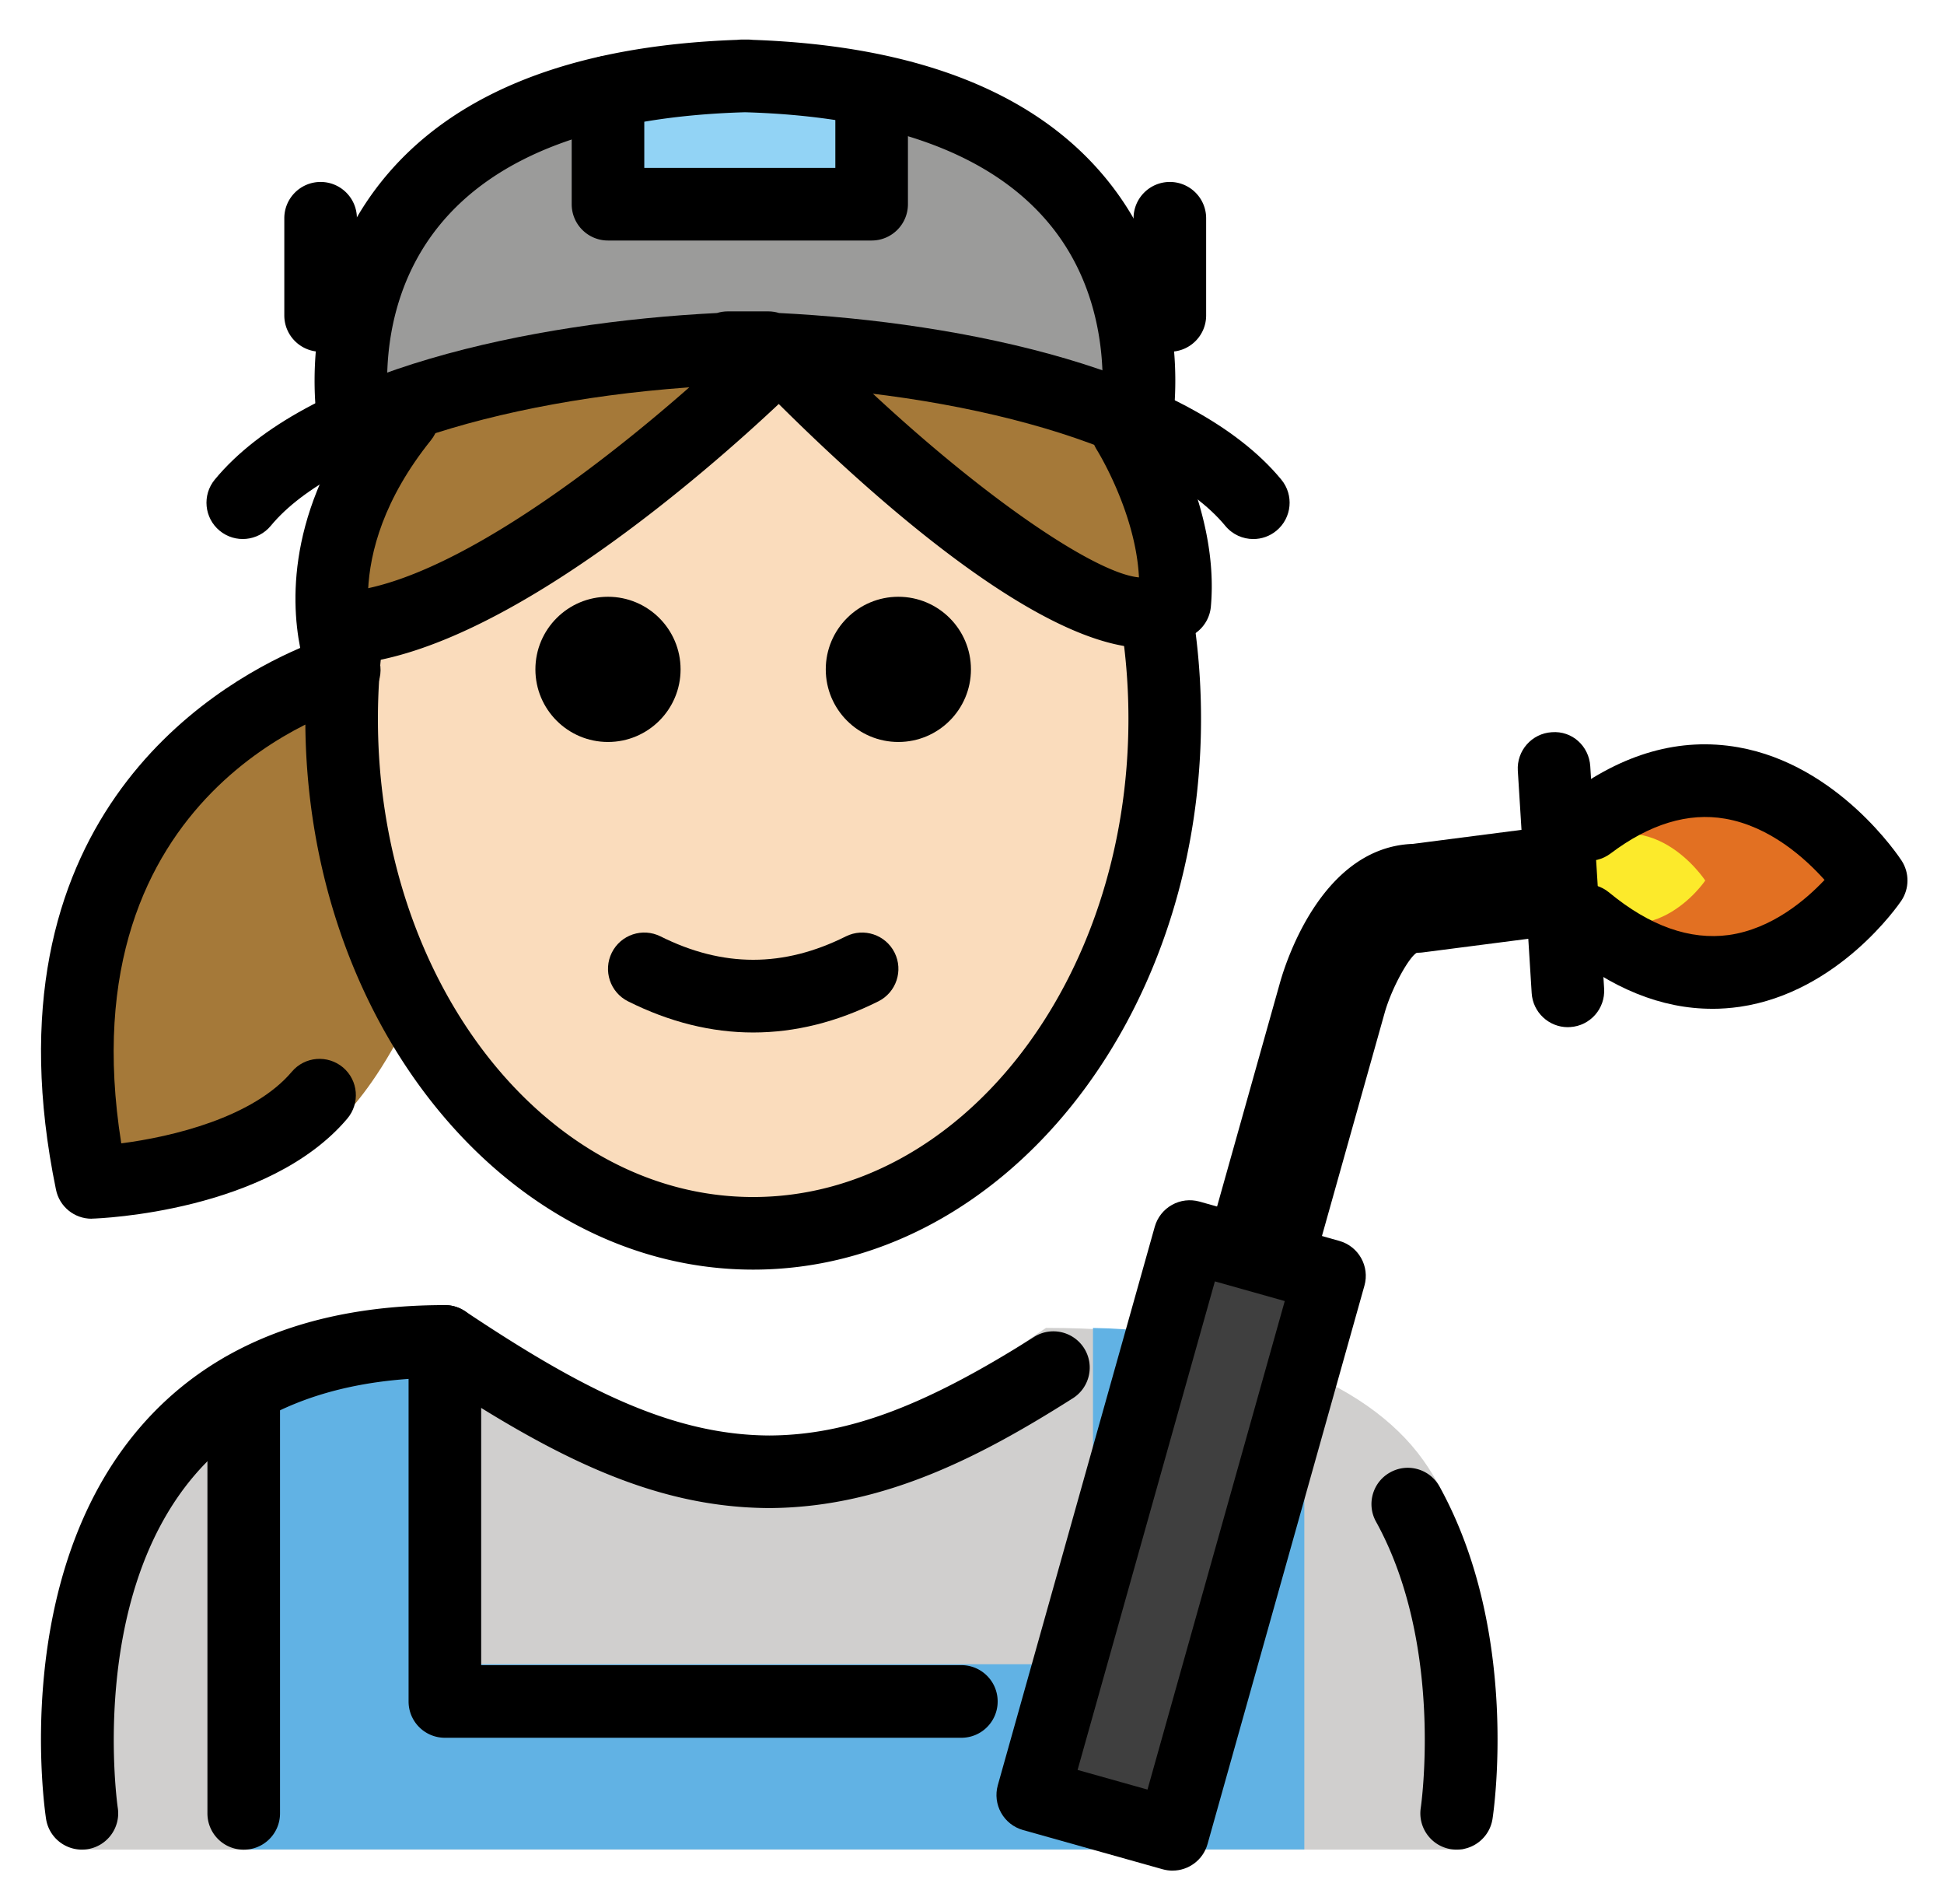 <svg xmlns="http://www.w3.org/2000/svg" role="img" viewBox="15.22 6.97 53.56 52.44"><title>1F469-1F3FB-200D-1F3ED.svg</title><path fill="#D0CFCE" d="M17.434 57.917S15.264 44.247 27.264 44.247c3.192 2.128 5.926 3.598 9 3.592h-.125c3.074.006 4.708-2.164 7.9-4.292 5.272 0 8.818 1.44 10.388 3.637C57.204 51.069 55.539 57.917 55.539 57.917"/><path fill="#61B2E4" d="M51.156 45.1v12.814H21.953V44.845l-.003-.006c1.394-.797 3.203-1.292 5.545-1.292v9.265h17.838V43.717l.001-.168c2.393.035 4.491.596 5.876 1.467"/><path fill="#9B9B9A" d="M35.667 9.06c.029.001.056.003.085.004.029-.001.055-.003.084-.004h-.169zm.085.004c-12.614.354-10.76 9.619-10.76 9.619 6.483-3.498 18.029-2.545 21.52 0 0 0 1.855-9.265-10.76-9.619z"/><path fill="#E27022" d="M58.913 32.324c4.577 3.776 7.859-1.101 7.859-1.101s-3.238-4.972-7.781-1.54"/><path fill="#92D3F5" d="M31.971 9.508v3.088h7.264V9.508"/><path fill="#3F3F3F" d="M43.677 56.415l4.324-15.382 3.851 1.082-4.324 15.382z"/><path fill="none" d="M58.036 28.137l.382 6.127"/><path fill="#FCEA2B" d="M58.5 31.744c2.156 1.779 3.702-.519 3.702-.519s-1.525-2.342-3.665-.726"/><g fill="#a57939"><path d="M25.012 24.474s-10.634 2.527-7.913 15.729c0 0 5.363.141 7.536-2.428 0 0 2.487-2.242 3.518-8.187 1.032-5.944-3.25-5.137-3.25-5.137"/><path d="M24.9 24.521c4.742-.499 11.78-7.564 11.78-7.564s8.513 8.736 10.893 6.897c.216-2.38-1.298-4.76-1.298-4.76s-8.831-5.48-19.972-.362c-3.07 3.823-1.604 6.96-1.604 6.96"/></g><g><path fill="#fadcbc" d="M36.679 16.956S29.642 24.022 24.9 24.521l-.202 1.171s-.066-.147-.14-.404c-.043.502-.068 1.01-.068 1.526 0 7.828 5.077 14.173 11.339 14.173s11.339-6.346 11.339-14.173c0-.933-.077-1.843-.214-2.725-2.966.364-10.273-7.133-10.273-7.133z"/></g><g><path d="M41.971 25.408c0 1.105-.896 2-2 2s-2-.895-2-2c0-1.103.896-2 2-2s2 .896 2 2m-8 0c0 1.105-.896 2-2 2s-2-.895-2-2c0-1.103.896-2 2-2s2 .896 2 2m2 10.002c-1.152 0-2.304-.286-3.447-.858-.494-.247-.694-.848-.447-1.342.247-.494.846-.694 1.342-.447 1.718.859 3.388.859 5.106 0 .495-.247 1.095-.046 1.342.447.247.494.047 1.095-.447 1.342-1.143.572-2.295.858-3.447.858z"/><path d="M35.971 41.942c-6.804 0-12.339-6.807-12.339-15.173 0-.874.061-1.75.181-2.604l1.98.277c-.106.763-.161 1.546-.161 2.327 0 7.264 4.638 13.173 10.339 13.173s10.339-5.909 10.339-13.173c0-1.073-.102-2.139-.303-3.17l1.963-.383c.226 1.157.34 2.352.34 3.553 0 8.367-5.535 15.173-12.339 15.173zm3.264-28.347h-7.264c-.553 0-1-.448-1-1V9.508c0-.552.447-1 1-1s1 .448 1 1v2.087h5.264V9.508c0-.552.447-1 1-1 .553 0 1 .448 1 1v3.087c0 .552-.447 1-1 1zm8.216 3.063c-.553 0-1-.448-1-1v-2.676c0-.552.447-1 1-1s1 .448 1 1v2.676c0 .552-.447 1-1 1zm-23.398 0c-.553 0-1-.448-1-1v-2.676c0-.552.447-1 1-1 .553 0 1 .448 1 1v2.676c0 .552-.447 1-1 1zm31.301 41.26c-.051 0-.102-.003-.152-.011-.546-.083-.921-.594-.838-1.139.007-.045.648-4.479-1.233-7.884-.268-.483-.092-1.092.392-1.358.485-.269 1.092-.091 1.358.392 2.218 4.012 1.492 8.945 1.46 9.153-.076.494-.502.847-.986.847zm-37.879 0c-.484 0-.91-.352-.986-.847-.041-.27-.973-6.633 2.581-10.775 1.923-2.241 4.751-3.377 8.407-3.377.197 0 .391.059.555.168 3.154 2.103 5.661 3.411 8.383 3.424 2.152-.01 4.271-.8 7.293-2.714.467-.296 1.084-.156 1.38.309.296.467.157 1.084-.31 1.38-2.44 1.546-5.128 2.978-8.254 3.023-.016.001-.031.005-.047.001h-.003a.242.242 0 0 0-.038 0h-.084c-.016.004-.029 0-.044-.001-3.101-.042-5.817-1.402-9.128-3.588-2.897.057-5.11.954-6.586 2.669-2.956 3.437-2.138 9.12-2.129 9.178.083.545-.292 1.055-.838 1.139-.051.008-.102.011-.152.011z"/><path d="M41.707 54.837H27.477c-.553 0-1-.447-1-1v-9.917c0-.553.447-1 1-1 .553 0 1 .447 1 1v8.917H41.707c.553 0 1 .447 1 1s-.447 1-1 1zm-19.772 3.083c-.553 0-1-.447-1-1V45.218c0-.553.447-1 1-1 .553 0 1 .447 1 1v11.702c0 .553-.447 1-1 1zm3.048-38.237c-.467 0-.885-.328-.98-.804-.031-.155-.732-3.832 1.725-6.907 1.943-2.431 5.239-3.744 9.801-3.904.043-.005.087-.008.131-.008h.169c.044 0 .088.003.131.008 4.561.16 7.858 1.473 9.801 3.905 2.457 3.075 1.756 6.752 1.725 6.907-.109.541-.639.889-1.177.784-.542-.108-.893-.636-.784-1.177.005-.025.54-2.95-1.341-5.285-1.585-1.967-4.424-3.023-8.438-3.14-4.028.117-6.872 1.18-8.454 3.159-1.882 2.356-1.332 5.237-1.326 5.266.108.541-.242 1.068-.784 1.177a1.007 1.007 0 0 1-.197.019zm26.387 22.297l-2.889-.812 2.009-7.146c.18-.631 1.185-3.715 3.653-3.807l3.893-.502.385 2.975-3.973.513c-.065.009-.128.013-.192.013-.202.102-.676.931-.88 1.631l-2.006 7.137z"/><path d="M47.528 58.497c-.09 0-.181-.012-.272-.037l-3.852-1.082c-.255-.072-.472-.242-.602-.474s-.162-.505-.091-.76l4.324-15.383c.072-.256.242-.472.474-.602.231-.13.503-.162.76-.091l3.851 1.083c.532.149.842.702.692 1.233l-4.323 15.382c-.124.441-.525.73-.962.73zm-2.619-2.774l1.926.541 3.782-13.456-1.925-.542-3.783 13.457zm13.508-20.459c-.523 0-.964-.408-.997-.938l-.382-6.127c-.034-.551.385-1.026.935-1.06.565-.045 1.026.385 1.061.936l.382 6.126c.034.552-.385 1.026-.935 1.06-.021.001-.043.002-.064.002zM17.743 40.54c-.474 0-.884-.332-.98-.798-2.079-10.087 4.238-13.854 6.728-14.925-.276-1.39-.325-4.023 2.043-6.975.348-.43.976-.499 1.406-.154.431.346.5.975.154 1.406-2.607 3.248-1.522 5.812-1.475 5.92.118.267.115.578-.011.841-.127.264-.36.463-.643.538-.332.091-7.962 2.295-6.404 12.071 1.403-.181 3.634-.713 4.7-1.974.356-.421.986-.473 1.41-.117.421.357.474.988.117 1.41-2.177 2.571-6.818 2.748-7.015 2.754-.011.001-.021.001-.032.001z"/><path d="M24.911 25.257c-.506 0-.939-.382-.993-.895-.059-.549.34-1.041.89-1.099 3.6-.379 9.287-5.381 11.175-7.276.19-.19.42-.328.715-.294a.997.997 0 0 1 .71.302c3.963 4.066 7.849 6.765 9.192 6.879-.089-1.792-1.147-3.49-1.158-3.509-.294-.466-.155-1.084.311-1.379.466-.295 1.083-.157 1.378.307.069.109 1.695 2.699 1.45 5.388-.025.277-.165.531-.385.701-2.571 1.986-8.468-3.249-11.52-6.284-1.97 1.851-7.5 6.717-11.659 7.155a1.096 1.096 0 0 1-.105.005zm22.673-1.667h.01-.01z"/><path d="M49.75 21.818c-.289 0-.574-.124-.772-.364-1.772-2.148-7.129-3.724-13.149-3.895-6.021.171-11.377 1.747-13.149 3.895-.352.425-.981.487-1.408.135-.426-.351-.486-.982-.135-1.408 2.495-3.024 8.719-4.333 13.837-4.589.094-.029.193-.045.297-.045h1.117c.103 0 .203.016.297.045 5.118.256 11.342 1.565 13.837 4.589.352.426.291 1.056-.135 1.408-.186.154-.412.229-.636.229zm12.641 12.939c-1.393 0-2.773-.558-4.114-1.663-.426-.351-.486-.981-.135-1.408.352-.425.981-.485 1.408-.135 1.125.929 2.231 1.319 3.301 1.174 1.182-.167 2.116-.963 2.638-1.517-.531-.594-1.505-1.475-2.739-1.687-1.018-.177-2.081.147-3.155.958-.442.334-1.068.245-1.4-.195-.333-.441-.245-1.067.195-1.4 1.536-1.162 3.116-1.611 4.717-1.331 2.757.482 4.434 3.015 4.505 3.123.219.337.216.771-.008 1.105-.069.102-1.728 2.525-4.452 2.922-.254.036-.507.055-.76.055z"/></g></svg>